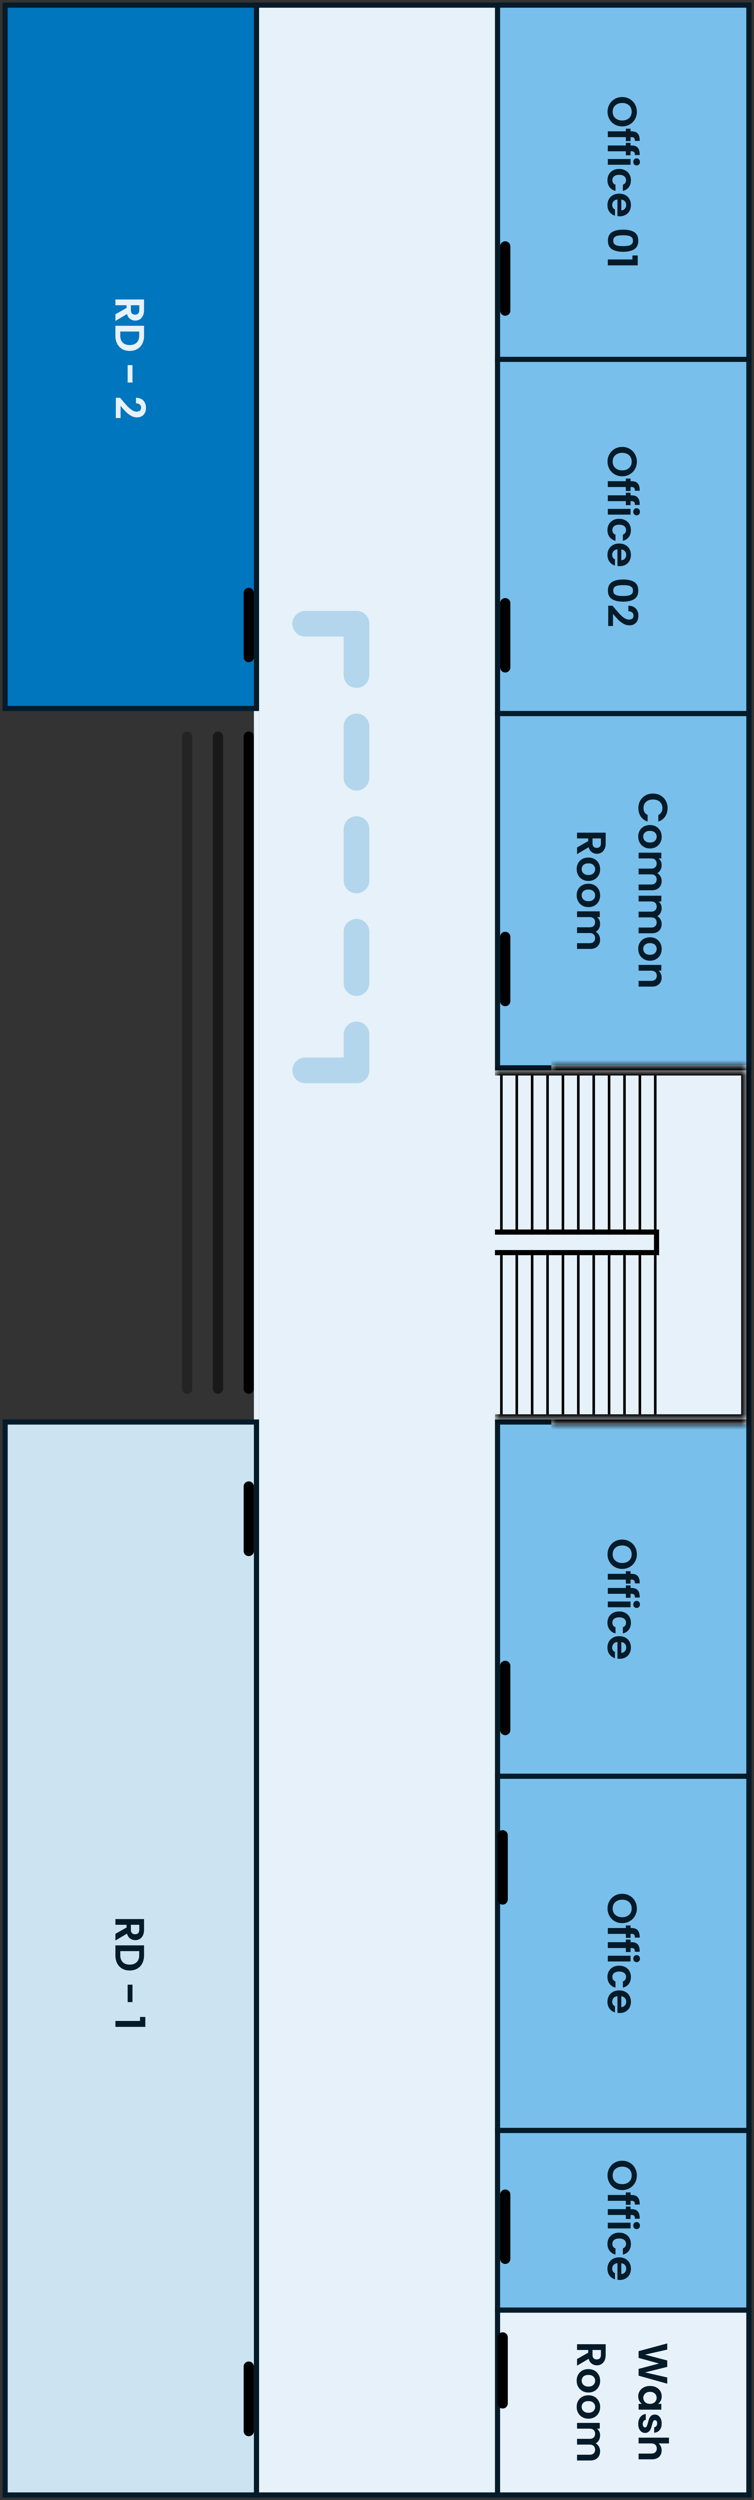 <svg width="147" height="487" viewBox="0 0 147 487" fill="none" xmlns="http://www.w3.org/2000/svg">
<rect x="0" y="0" width="147" height="487" fill="#333333" stroke="none"/>
<rect x="146" y="1" width="485" height="96" transform="rotate(90 146 1)" fill="#E6F1F9" stroke="#051B29"/>
<path d="M48.5 143.5L48.5 270.5" stroke="black" stroke-width="2" stroke-linecap="round"/>
<path d="M42.5 143.5L42.5 270.5" stroke="black" stroke-opacity="0.5" stroke-width="2" stroke-linecap="round"/>
<path d="M36.5 143.5L36.5 270.5" stroke="black" stroke-opacity="0.3" stroke-width="2" stroke-linecap="round"/>
<rect x="146" y="1" width="69" height="49" transform="rotate(90 146 1)" fill="#78BFEC" stroke="#051B29"/>
<path d="M118.444 21.769C118.444 21.246 118.567 20.766 118.812 20.329C119.057 19.892 119.396 19.545 119.828 19.289C120.265 19.033 120.759 18.905 121.308 18.905C121.852 18.905 122.34 19.033 122.772 19.289C123.209 19.545 123.551 19.892 123.796 20.329C124.041 20.766 124.164 21.246 124.164 21.769C124.164 22.297 124.041 22.777 123.796 23.209C123.551 23.646 123.209 23.99 122.772 24.241C122.34 24.497 121.852 24.625 121.308 24.625C120.759 24.625 120.265 24.497 119.828 24.241C119.396 23.99 119.057 23.646 118.812 23.209C118.567 22.772 118.444 22.292 118.444 21.769ZM119.444 21.769C119.444 22.105 119.519 22.401 119.668 22.657C119.823 22.913 120.041 23.113 120.324 23.257C120.607 23.401 120.935 23.473 121.308 23.473C121.681 23.473 122.007 23.401 122.284 23.257C122.567 23.113 122.783 22.913 122.932 22.657C123.081 22.401 123.156 22.105 123.156 21.769C123.156 21.433 123.081 21.134 122.932 20.873C122.783 20.617 122.567 20.417 122.284 20.273C122.007 20.129 121.681 20.057 121.308 20.057C120.935 20.057 120.607 20.129 120.324 20.273C120.041 20.417 119.823 20.617 119.668 20.873C119.519 21.134 119.444 21.433 119.444 21.769ZM122.012 27.49L122.012 26.714L118.5 26.714L118.5 25.578L122.012 25.578L122.012 25.074L122.932 25.074L122.932 25.578L123.156 25.578C123.7 25.578 124.1 25.733 124.356 26.042C124.612 26.352 124.732 26.818 124.716 27.442L123.772 27.442C123.777 27.17 123.732 26.981 123.636 26.874C123.54 26.768 123.367 26.714 123.116 26.714L122.932 26.714L122.932 27.49L122.012 27.49ZM122.012 30.248L122.012 29.472L118.5 29.472L118.5 28.336L122.012 28.336L122.012 27.832L122.932 27.832L122.932 28.336L123.156 28.336C123.7 28.336 124.1 28.491 124.356 28.8C124.612 29.109 124.732 29.576 124.716 30.2L123.772 30.2C123.777 29.928 123.732 29.739 123.636 29.632C123.54 29.525 123.367 29.472 123.116 29.472L122.932 29.472L122.932 30.248L122.012 30.248ZM123.46 31.542C123.46 31.345 123.521 31.179 123.644 31.046C123.772 30.918 123.929 30.854 124.116 30.854C124.303 30.854 124.457 30.918 124.58 31.046C124.708 31.179 124.772 31.345 124.772 31.542C124.772 31.739 124.708 31.902 124.58 32.03C124.457 32.163 124.303 32.23 124.116 32.23C123.929 32.23 123.772 32.163 123.644 32.03C123.521 31.902 123.46 31.739 123.46 31.542ZM122.932 32.094L118.5 32.094L118.5 30.974L122.932 30.974L122.932 32.094ZM120.716 32.912C121.175 32.912 121.575 33.006 121.916 33.192C122.263 33.379 122.529 33.638 122.716 33.968C122.908 34.299 123.004 34.678 123.004 35.104C123.004 35.654 122.865 36.107 122.588 36.464C122.316 36.827 121.932 37.07 121.436 37.192L121.436 35.984C121.628 35.92 121.777 35.811 121.884 35.656C121.996 35.507 122.052 35.32 122.052 35.096C122.052 34.776 121.935 34.523 121.7 34.336C121.471 34.15 121.143 34.056 120.716 34.056C120.295 34.056 119.967 34.15 119.732 34.336C119.503 34.523 119.388 34.776 119.388 35.096C119.388 35.55 119.591 35.846 119.996 35.984L119.996 37.192C119.516 37.07 119.135 36.827 118.852 36.464C118.569 36.102 118.428 35.648 118.428 35.104C118.428 34.678 118.521 34.299 118.708 33.968C118.9 33.638 119.167 33.379 119.508 33.192C119.855 33.006 120.257 32.912 120.716 32.912ZM120.812 42.133C120.652 42.133 120.508 42.122 120.38 42.101L120.38 38.861C120.06 38.888 119.809 39 119.628 39.197C119.447 39.394 119.356 39.637 119.356 39.925C119.356 40.341 119.535 40.637 119.892 40.813L119.892 42.021C119.465 41.893 119.113 41.648 118.836 41.285C118.564 40.922 118.428 40.477 118.428 39.949C118.428 39.522 118.521 39.138 118.708 38.797C118.9 38.461 119.169 38.197 119.516 38.005C119.863 37.818 120.263 37.725 120.716 37.725C121.175 37.725 121.577 37.818 121.924 38.005C122.271 38.192 122.537 38.453 122.724 38.789C122.911 39.125 123.004 39.512 123.004 39.949C123.004 40.37 122.913 40.746 122.732 41.077C122.551 41.413 122.292 41.672 121.956 41.853C121.625 42.04 121.244 42.133 120.812 42.133ZM121.132 40.973C121.42 40.968 121.649 40.864 121.82 40.661C121.996 40.458 122.084 40.21 122.084 39.917C122.084 39.64 121.999 39.405 121.828 39.213C121.663 39.026 121.431 38.912 121.132 38.869L121.132 40.973ZM121.492 44.729C122.415 44.729 123.137 44.894 123.66 45.225C124.183 45.561 124.444 46.115 124.444 46.889C124.444 47.662 124.183 48.214 123.66 48.545C123.137 48.881 122.415 49.049 121.492 49.049C120.564 49.049 119.836 48.881 119.308 48.545C118.78 48.214 118.516 47.662 118.516 46.889C118.516 46.115 118.78 45.561 119.308 45.225C119.836 44.894 120.564 44.729 121.492 44.729ZM121.492 47.945C121.887 47.945 122.217 47.918 122.484 47.865C122.756 47.817 122.977 47.715 123.148 47.561C123.319 47.411 123.404 47.187 123.404 46.889C123.404 46.59 123.319 46.363 123.148 46.209C122.977 46.059 122.756 45.958 122.484 45.905C122.217 45.857 121.887 45.833 121.492 45.833C121.087 45.833 120.745 45.857 120.468 45.905C120.196 45.953 119.975 46.054 119.804 46.209C119.639 46.363 119.556 46.59 119.556 46.889C119.556 47.187 119.639 47.414 119.804 47.569C119.975 47.723 120.196 47.825 120.468 47.873C120.745 47.921 121.087 47.945 121.492 47.945ZM123.3 49.765L124.332 49.765L124.332 51.693L118.5 51.693L118.5 50.541L123.3 50.541L123.3 49.765Z" fill="#051B29"/>
<path d="M98.5 48L98.5 60.5" stroke="black" stroke-width="2" stroke-linecap="round"/>
<rect x="146" y="70" width="69" height="49" transform="rotate(90 146 70)" fill="#78BFEC" stroke="#051B29"/>
<path d="M98.5 117.5L98.5 130" stroke="black" stroke-width="2" stroke-linecap="round"/>
<path d="M118.444 89.921C118.444 89.399 118.567 88.919 118.812 88.481C119.057 88.044 119.396 87.697 119.828 87.441C120.265 87.185 120.759 87.057 121.308 87.057C121.852 87.057 122.34 87.185 122.772 87.441C123.209 87.697 123.551 88.044 123.796 88.481C124.041 88.919 124.164 89.399 124.164 89.921C124.164 90.449 124.041 90.929 123.796 91.361C123.551 91.799 123.209 92.143 122.772 92.393C122.34 92.649 121.852 92.777 121.308 92.777C120.759 92.777 120.265 92.649 119.828 92.393C119.396 92.143 119.057 91.799 118.812 91.361C118.567 90.924 118.444 90.444 118.444 89.921ZM119.444 89.921C119.444 90.257 119.519 90.553 119.668 90.809C119.823 91.065 120.041 91.265 120.324 91.409C120.607 91.553 120.935 91.625 121.308 91.625C121.681 91.625 122.007 91.553 122.284 91.409C122.567 91.265 122.783 91.065 122.932 90.809C123.081 90.553 123.156 90.257 123.156 89.921C123.156 89.585 123.081 89.287 122.932 89.025C122.783 88.769 122.567 88.569 122.284 88.425C122.007 88.281 121.681 88.209 121.308 88.209C120.935 88.209 120.607 88.281 120.324 88.425C120.041 88.569 119.823 88.769 119.668 89.025C119.519 89.287 119.444 89.585 119.444 89.921ZM122.012 95.643L122.012 94.867L118.5 94.867L118.5 93.731L122.012 93.731L122.012 93.227L122.932 93.227L122.932 93.731L123.156 93.731C123.7 93.731 124.1 93.885 124.356 94.195C124.612 94.504 124.732 94.971 124.716 95.595L123.772 95.595C123.777 95.323 123.732 95.133 123.636 95.027C123.54 94.92 123.367 94.867 123.116 94.867L122.932 94.867L122.932 95.643L122.012 95.643ZM122.012 98.4L122.012 97.624L118.5 97.624L118.5 96.488L122.012 96.488L122.012 95.984L122.932 95.984L122.932 96.488L123.156 96.488C123.7 96.488 124.1 96.643 124.356 96.952C124.612 97.262 124.732 97.728 124.716 98.352L123.772 98.352C123.777 98.08 123.732 97.891 123.636 97.784C123.54 97.678 123.367 97.624 123.116 97.624L122.932 97.624L122.932 98.4L122.012 98.4ZM123.46 99.694C123.46 99.497 123.521 99.332 123.644 99.198C123.772 99.07 123.929 99.006 124.116 99.006C124.303 99.006 124.457 99.07 124.58 99.198C124.708 99.332 124.772 99.497 124.772 99.694C124.772 99.892 124.708 100.054 124.58 100.182C124.457 100.316 124.303 100.382 124.116 100.382C123.929 100.382 123.772 100.316 123.644 100.182C123.521 100.054 123.46 99.892 123.46 99.694ZM122.932 100.246L118.5 100.246L118.5 99.126L122.932 99.126L122.932 100.246ZM120.716 101.065C121.175 101.065 121.575 101.158 121.916 101.345C122.263 101.531 122.529 101.79 122.716 102.121C122.908 102.451 123.004 102.83 123.004 103.257C123.004 103.806 122.865 104.259 122.588 104.617C122.316 104.979 121.932 105.222 121.436 105.345L121.436 104.137C121.628 104.073 121.777 103.963 121.884 103.809C121.996 103.659 122.052 103.473 122.052 103.249C122.052 102.929 121.935 102.675 121.7 102.489C121.471 102.302 121.143 102.209 120.716 102.209C120.295 102.209 119.967 102.302 119.732 102.489C119.503 102.675 119.388 102.929 119.388 103.249C119.388 103.702 119.591 103.998 119.996 104.137L119.996 105.345C119.516 105.222 119.135 104.979 118.852 104.617C118.569 104.254 118.428 103.801 118.428 103.257C118.428 102.83 118.521 102.451 118.708 102.121C118.9 101.79 119.167 101.531 119.508 101.345C119.855 101.158 120.257 101.065 120.716 101.065ZM120.812 110.285C120.652 110.285 120.508 110.275 120.38 110.253L120.38 107.013C120.06 107.04 119.809 107.152 119.628 107.349C119.447 107.547 119.356 107.789 119.356 108.077C119.356 108.493 119.535 108.789 119.892 108.965L119.892 110.173C119.465 110.045 119.113 109.8 118.836 109.437C118.564 109.075 118.428 108.629 118.428 108.101C118.428 107.675 118.521 107.291 118.708 106.949C118.9 106.613 119.169 106.349 119.516 106.157C119.863 105.971 120.263 105.877 120.716 105.877C121.175 105.877 121.577 105.971 121.924 106.157C122.271 106.344 122.537 106.605 122.724 106.941C122.911 107.277 123.004 107.664 123.004 108.101C123.004 108.523 122.913 108.899 122.732 109.229C122.551 109.565 122.292 109.824 121.956 110.005C121.625 110.192 121.244 110.285 120.812 110.285ZM121.132 109.125C121.42 109.12 121.649 109.016 121.82 108.813C121.996 108.611 122.084 108.363 122.084 108.069C122.084 107.792 121.999 107.557 121.828 107.365C121.663 107.179 121.431 107.064 121.132 107.021L121.132 109.125ZM121.492 112.881C122.415 112.881 123.137 113.046 123.66 113.377C124.183 113.713 124.444 114.268 124.444 115.041C124.444 115.814 124.183 116.366 123.66 116.697C123.137 117.033 122.415 117.201 121.492 117.201C120.564 117.201 119.836 117.033 119.308 116.697C118.78 116.366 118.516 115.814 118.516 115.041C118.516 114.268 118.78 113.713 119.308 113.377C119.836 113.046 120.564 112.881 121.492 112.881ZM121.492 116.097C121.887 116.097 122.217 116.07 122.484 116.017C122.756 115.969 122.977 115.868 123.148 115.713C123.319 115.564 123.404 115.34 123.404 115.041C123.404 114.742 123.319 114.516 123.148 114.361C122.977 114.212 122.756 114.11 122.484 114.057C122.217 114.009 121.887 113.985 121.492 113.985C121.087 113.985 120.745 114.009 120.468 114.057C120.196 114.105 119.975 114.206 119.804 114.361C119.639 114.516 119.556 114.742 119.556 115.041C119.556 115.34 119.639 115.566 119.804 115.721C119.975 115.876 120.196 115.977 120.468 116.025C120.745 116.073 121.087 116.097 121.492 116.097ZM119.764 118.405C120.191 118.917 120.545 119.325 120.828 119.629C121.116 119.933 121.415 120.186 121.724 120.389C122.033 120.592 122.337 120.693 122.636 120.693C122.908 120.693 123.121 120.629 123.276 120.501C123.431 120.373 123.508 120.176 123.508 119.909C123.508 119.642 123.417 119.437 123.236 119.293C123.06 119.149 122.817 119.074 122.508 119.069L122.508 117.981C123.148 118.002 123.633 118.192 123.964 118.549C124.295 118.912 124.46 119.37 124.46 119.925C124.46 120.533 124.297 121 123.972 121.325C123.652 121.65 123.228 121.813 122.7 121.813C122.284 121.813 121.887 121.701 121.508 121.477C121.129 121.253 120.799 120.997 120.516 120.709C120.239 120.421 119.903 120.045 119.508 119.581L119.508 121.941L118.58 121.941L118.58 117.989L119.412 117.989L119.764 118.405Z" fill="#051B29"/>
<rect x="146" y="139" width="69" height="49" transform="rotate(90 146 139)" fill="#78BFEC" stroke="#051B29"/>
<path d="M127.3 154.581C127.849 154.581 128.34 154.703 128.772 154.949C129.209 155.199 129.548 155.538 129.788 155.965C130.033 156.397 130.156 156.879 130.156 157.413C130.156 158.037 129.996 158.583 129.676 159.053C129.356 159.522 128.913 159.85 128.348 160.037L128.348 158.749C128.615 158.621 128.815 158.439 128.948 158.205C129.081 157.975 129.148 157.709 129.148 157.405C129.148 157.079 129.071 156.789 128.916 156.533C128.767 156.282 128.553 156.085 128.276 155.941C127.999 155.802 127.673 155.733 127.3 155.733C126.932 155.733 126.607 155.802 126.324 155.941C126.047 156.085 125.831 156.282 125.676 156.533C125.527 156.789 125.452 157.079 125.452 157.405C125.452 157.709 125.519 157.975 125.652 158.205C125.791 158.439 125.993 158.621 126.26 158.749L126.26 160.037C125.689 159.85 125.244 159.522 124.924 159.053C124.609 158.589 124.452 158.042 124.452 157.413C124.452 156.879 124.572 156.397 124.812 155.965C125.057 155.538 125.396 155.199 125.828 154.949C126.26 154.703 126.751 154.581 127.3 154.581ZM124.428 162.961C124.428 162.535 124.521 162.151 124.708 161.809C124.9 161.468 125.169 161.199 125.516 161.001C125.863 160.809 126.263 160.713 126.716 160.713C127.169 160.713 127.569 160.812 127.916 161.009C128.263 161.212 128.529 161.487 128.716 161.833C128.908 162.18 129.004 162.567 129.004 162.993C129.004 163.42 128.908 163.807 128.716 164.153C128.529 164.5 128.263 164.772 127.916 164.969C127.569 165.172 127.169 165.273 126.716 165.273C126.263 165.273 125.863 165.169 125.516 164.961C125.169 164.759 124.9 164.481 124.708 164.129C124.521 163.783 124.428 163.393 124.428 162.961ZM125.404 162.961C125.404 163.164 125.452 163.353 125.548 163.529C125.649 163.711 125.799 163.855 125.996 163.961C126.193 164.068 126.433 164.121 126.716 164.121C127.137 164.121 127.46 164.009 127.684 163.785C127.913 163.567 128.028 163.297 128.028 162.977C128.028 162.657 127.913 162.388 127.684 162.169C127.46 161.956 127.137 161.849 126.716 161.849C126.295 161.849 125.969 161.953 125.74 162.161C125.516 162.375 125.404 162.641 125.404 162.961ZM128.996 171.599C128.996 172.143 128.828 172.58 128.492 172.911C128.161 173.247 127.697 173.415 127.1 173.415L124.5 173.415L124.5 172.295L126.948 172.295C127.295 172.295 127.559 172.207 127.74 172.031C127.927 171.855 128.02 171.615 128.02 171.311C128.02 171.007 127.927 170.764 127.74 170.583C127.559 170.407 127.295 170.319 126.948 170.319L124.5 170.319L124.5 169.199L126.948 169.199C127.295 169.199 127.559 169.111 127.74 168.935C127.927 168.759 128.02 168.519 128.02 168.215C128.02 167.906 127.927 167.66 127.74 167.479C127.559 167.303 127.295 167.215 126.948 167.215L124.5 167.215L124.5 166.095L128.932 166.095L128.932 167.215L128.396 167.215C128.583 167.359 128.729 167.543 128.836 167.767C128.943 167.996 128.996 168.247 128.996 168.519C128.996 168.866 128.921 169.175 128.772 169.447C128.628 169.719 128.42 169.93 128.148 170.079C128.404 170.223 128.609 170.431 128.764 170.703C128.919 170.98 128.996 171.279 128.996 171.599ZM128.996 179.982C128.996 180.526 128.828 180.963 128.492 181.294C128.161 181.63 127.697 181.798 127.1 181.798L124.5 181.798L124.5 180.678L126.948 180.678C127.295 180.678 127.559 180.59 127.74 180.414C127.927 180.238 128.02 179.998 128.02 179.694C128.02 179.39 127.927 179.147 127.74 178.966C127.559 178.79 127.295 178.702 126.948 178.702L124.5 178.702L124.5 177.582L126.948 177.582C127.295 177.582 127.559 177.494 127.74 177.318C127.927 177.142 128.02 176.902 128.02 176.598C128.02 176.288 127.927 176.043 127.74 175.862C127.559 175.686 127.295 175.598 126.948 175.598L124.5 175.598L124.5 174.478L128.932 174.478L128.932 175.598L128.396 175.598C128.583 175.742 128.729 175.926 128.836 176.15C128.943 176.379 128.996 176.63 128.996 176.902C128.996 177.248 128.921 177.558 128.772 177.83C128.628 178.102 128.42 178.312 128.148 178.462C128.404 178.606 128.609 178.814 128.764 179.086C128.919 179.363 128.996 179.662 128.996 179.982ZM124.428 184.829C124.428 184.402 124.521 184.018 124.708 183.677C124.9 183.335 125.169 183.066 125.516 182.869C125.863 182.677 126.263 182.581 126.716 182.581C127.169 182.581 127.569 182.679 127.916 182.877C128.263 183.079 128.529 183.354 128.716 183.701C128.908 184.047 129.004 184.434 129.004 184.861C129.004 185.287 128.908 185.674 128.716 186.021C128.529 186.367 128.263 186.639 127.916 186.837C127.569 187.039 127.169 187.141 126.716 187.141C126.263 187.141 125.863 187.037 125.516 186.829C125.169 186.626 124.9 186.349 124.708 185.997C124.521 185.65 124.428 185.261 124.428 184.829ZM125.404 184.829C125.404 185.031 125.452 185.221 125.548 185.397C125.649 185.578 125.799 185.722 125.996 185.829C126.193 185.935 126.433 185.989 126.716 185.989C127.137 185.989 127.46 185.877 127.684 185.653C127.913 185.434 128.028 185.165 128.028 184.845C128.028 184.525 127.913 184.255 127.684 184.037C127.46 183.823 127.137 183.717 126.716 183.717C126.295 183.717 125.969 183.821 125.74 184.029C125.516 184.242 125.404 184.509 125.404 184.829ZM128.996 190.418C128.996 190.946 128.828 191.373 128.492 191.698C128.161 192.023 127.697 192.186 127.1 192.186L124.5 192.186L124.5 191.066L126.948 191.066C127.3 191.066 127.569 190.978 127.756 190.802C127.948 190.626 128.044 190.386 128.044 190.082C128.044 189.773 127.948 189.527 127.756 189.346C127.569 189.17 127.3 189.082 126.948 189.082L124.5 189.082L124.5 187.962L128.932 187.962L128.932 189.082L128.38 189.082C128.572 189.231 128.721 189.421 128.828 189.65C128.94 189.885 128.996 190.141 128.996 190.418ZM112.5 165.077L114.676 163.845L114.676 163.317L112.5 163.317L112.5 162.197L118.084 162.197L118.084 164.293C118.084 164.725 118.007 165.093 117.852 165.397C117.703 165.701 117.497 165.927 117.236 166.077C116.98 166.231 116.692 166.309 116.372 166.309C116.004 166.309 115.671 166.202 115.372 165.989C115.079 165.775 114.876 165.458 114.764 165.037L112.5 166.373L112.5 165.077ZM115.516 163.317L115.516 164.253C115.516 164.557 115.588 164.783 115.732 164.933C115.881 165.082 116.087 165.157 116.348 165.157C116.604 165.157 116.801 165.082 116.94 164.933C117.084 164.783 117.156 164.557 117.156 164.253L117.156 163.317L115.516 163.317ZM112.428 169.29C112.428 168.863 112.521 168.479 112.708 168.138C112.9 167.796 113.169 167.527 113.516 167.33C113.863 167.138 114.263 167.042 114.716 167.042C115.169 167.042 115.569 167.14 115.916 167.338C116.263 167.54 116.529 167.815 116.716 168.162C116.908 168.508 117.004 168.895 117.004 169.322C117.004 169.748 116.908 170.135 116.716 170.482C116.529 170.828 116.263 171.1 115.916 171.298C115.569 171.5 115.169 171.602 114.716 171.602C114.263 171.602 113.863 171.498 113.516 171.29C113.169 171.087 112.9 170.81 112.708 170.458C112.521 170.111 112.428 169.722 112.428 169.29ZM113.404 169.29C113.404 169.492 113.452 169.682 113.548 169.858C113.649 170.039 113.799 170.183 113.996 170.29C114.193 170.396 114.433 170.45 114.716 170.45C115.137 170.45 115.46 170.338 115.684 170.114C115.913 169.895 116.028 169.626 116.028 169.306C116.028 168.986 115.913 168.716 115.684 168.498C115.46 168.284 115.137 168.178 114.716 168.178C114.295 168.178 113.969 168.282 113.74 168.49C113.516 168.703 113.404 168.97 113.404 169.29ZM112.428 174.391C112.428 173.964 112.521 173.58 112.708 173.239C112.9 172.898 113.169 172.628 113.516 172.431C113.863 172.239 114.263 172.143 114.716 172.143C115.169 172.143 115.569 172.242 115.916 172.439C116.263 172.642 116.529 172.916 116.716 173.263C116.908 173.61 117.004 173.996 117.004 174.423C117.004 174.85 116.908 175.236 116.716 175.583C116.529 175.93 116.263 176.202 115.916 176.399C115.569 176.602 115.169 176.703 114.716 176.703C114.263 176.703 113.863 176.599 113.516 176.391C113.169 176.188 112.9 175.911 112.708 175.559C112.521 175.212 112.428 174.823 112.428 174.391ZM113.404 174.391C113.404 174.594 113.452 174.783 113.548 174.959C113.649 175.14 113.799 175.284 113.996 175.391C114.193 175.498 114.433 175.551 114.716 175.551C115.137 175.551 115.46 175.439 115.684 175.215C115.913 174.996 116.028 174.727 116.028 174.407C116.028 174.087 115.913 173.818 115.684 173.599C115.46 173.386 115.137 173.279 114.716 173.279C114.295 173.279 113.969 173.383 113.74 173.591C113.516 173.804 113.404 174.071 113.404 174.391ZM116.996 183.029C116.996 183.573 116.828 184.01 116.492 184.341C116.161 184.677 115.697 184.845 115.1 184.845L112.5 184.845L112.5 183.725L114.948 183.725C115.295 183.725 115.559 183.637 115.74 183.461C115.927 183.285 116.02 183.045 116.02 182.741C116.02 182.437 115.927 182.194 115.74 182.013C115.559 181.837 115.295 181.749 114.948 181.749L112.5 181.749L112.5 180.629L114.948 180.629C115.295 180.629 115.559 180.541 115.74 180.365C115.927 180.189 116.02 179.949 116.02 179.645C116.02 179.335 115.927 179.09 115.74 178.909C115.559 178.733 115.295 178.645 114.948 178.645L112.5 178.645L112.5 177.525L116.932 177.525L116.932 178.645L116.396 178.645C116.583 178.789 116.729 178.973 116.836 179.197C116.943 179.426 116.996 179.677 116.996 179.949C116.996 180.295 116.921 180.605 116.772 180.877C116.628 181.149 116.42 181.359 116.148 181.509C116.404 181.653 116.609 181.861 116.764 182.133C116.919 182.41 116.996 182.709 116.996 183.029Z" fill="#051B29"/>
<path d="M98.5 182.5L98.5 195" stroke="black" stroke-width="2" stroke-linecap="round"/>
<rect x="146" y="277" width="69" height="49" transform="rotate(90 146 277)" fill="#78BFEC" stroke="#051B29"/>
<path d="M118.444 302.757C118.444 302.235 118.567 301.755 118.812 301.317C119.057 300.88 119.396 300.533 119.828 300.277C120.265 300.021 120.759 299.893 121.308 299.893C121.852 299.893 122.34 300.021 122.772 300.277C123.209 300.533 123.551 300.88 123.796 301.317C124.041 301.755 124.164 302.235 124.164 302.757C124.164 303.285 124.041 303.765 123.796 304.197C123.551 304.635 123.209 304.979 122.772 305.229C122.34 305.485 121.852 305.613 121.308 305.613C120.759 305.613 120.265 305.485 119.828 305.229C119.396 304.979 119.057 304.635 118.812 304.197C118.567 303.76 118.444 303.28 118.444 302.757ZM119.444 302.757C119.444 303.093 119.519 303.389 119.668 303.645C119.823 303.901 120.041 304.101 120.324 304.245C120.607 304.389 120.935 304.461 121.308 304.461C121.681 304.461 122.007 304.389 122.284 304.245C122.567 304.101 122.783 303.901 122.932 303.645C123.081 303.389 123.156 303.093 123.156 302.757C123.156 302.421 123.081 302.123 122.932 301.861C122.783 301.605 122.567 301.405 122.284 301.261C122.007 301.117 121.681 301.045 121.308 301.045C120.935 301.045 120.607 301.117 120.324 301.261C120.041 301.405 119.823 301.605 119.668 301.861C119.519 302.123 119.444 302.421 119.444 302.757ZM122.012 308.479L122.012 307.703L118.5 307.703L118.5 306.567L122.012 306.567L122.012 306.063L122.932 306.063L122.932 306.567L123.156 306.567C123.7 306.567 124.1 306.721 124.356 307.031C124.612 307.34 124.732 307.807 124.716 308.431L123.772 308.431C123.777 308.159 123.732 307.969 123.636 307.863C123.54 307.756 123.367 307.703 123.116 307.703L122.932 307.703L122.932 308.479L122.012 308.479ZM122.012 311.236L122.012 310.46L118.5 310.46L118.5 309.324L122.012 309.324L122.012 308.82L122.932 308.82L122.932 309.324L123.156 309.324C123.7 309.324 124.1 309.479 124.356 309.788C124.612 310.098 124.732 310.564 124.716 311.188L123.772 311.188C123.777 310.916 123.732 310.727 123.636 310.62C123.54 310.514 123.367 310.46 123.116 310.46L122.932 310.46L122.932 311.236L122.012 311.236ZM123.46 312.53C123.46 312.333 123.521 312.167 123.644 312.034C123.772 311.906 123.929 311.842 124.116 311.842C124.303 311.842 124.457 311.906 124.58 312.034C124.708 312.167 124.772 312.333 124.772 312.53C124.772 312.727 124.708 312.89 124.58 313.018C124.457 313.151 124.303 313.218 124.116 313.218C123.929 313.218 123.772 313.151 123.644 313.018C123.521 312.89 123.46 312.727 123.46 312.53ZM122.932 313.082L118.5 313.082L118.5 311.962L122.932 311.962L122.932 313.082ZM120.716 313.901C121.175 313.901 121.575 313.994 121.916 314.181C122.263 314.367 122.529 314.626 122.716 314.957C122.908 315.287 123.004 315.666 123.004 316.093C123.004 316.642 122.865 317.095 122.588 317.453C122.316 317.815 121.932 318.058 121.436 318.181L121.436 316.973C121.628 316.909 121.777 316.799 121.884 316.645C121.996 316.495 122.052 316.309 122.052 316.085C122.052 315.765 121.935 315.511 121.7 315.325C121.471 315.138 121.143 315.045 120.716 315.045C120.295 315.045 119.967 315.138 119.732 315.325C119.503 315.511 119.388 315.765 119.388 316.085C119.388 316.538 119.591 316.834 119.996 316.973L119.996 318.181C119.516 318.058 119.135 317.815 118.852 317.453C118.569 317.09 118.428 316.637 118.428 316.093C118.428 315.666 118.521 315.287 118.708 314.957C118.9 314.626 119.167 314.367 119.508 314.181C119.855 313.994 120.257 313.901 120.716 313.901ZM120.812 323.121C120.652 323.121 120.508 323.111 120.38 323.089L120.38 319.849C120.06 319.876 119.809 319.988 119.628 320.185C119.447 320.383 119.356 320.625 119.356 320.913C119.356 321.329 119.535 321.625 119.892 321.801L119.892 323.009C119.465 322.881 119.113 322.636 118.836 322.273C118.564 321.911 118.428 321.465 118.428 320.937C118.428 320.511 118.521 320.127 118.708 319.785C118.9 319.449 119.169 319.185 119.516 318.993C119.863 318.807 120.263 318.713 120.716 318.713C121.175 318.713 121.577 318.807 121.924 318.993C122.271 319.18 122.537 319.441 122.724 319.777C122.911 320.113 123.004 320.5 123.004 320.937C123.004 321.359 122.913 321.735 122.732 322.065C122.551 322.401 122.292 322.66 121.956 322.841C121.625 323.028 121.244 323.121 120.812 323.121ZM121.132 321.961C121.42 321.956 121.649 321.852 121.82 321.649C121.996 321.447 122.084 321.199 122.084 320.905C122.084 320.628 121.999 320.393 121.828 320.201C121.663 320.015 121.431 319.9 121.132 319.857L121.132 321.961Z" fill="#051B29"/>
<path d="M98.5 324.5L98.5 337" stroke="black" stroke-width="2" stroke-linecap="round"/>
<rect x="146" y="346" width="69" height="49" transform="rotate(90 146 346)" fill="#78BFEC" stroke="#051B29"/>
<path d="M118.444 371.757C118.444 371.235 118.567 370.755 118.812 370.317C119.057 369.88 119.396 369.533 119.828 369.277C120.265 369.021 120.759 368.893 121.308 368.893C121.852 368.893 122.34 369.021 122.772 369.277C123.209 369.533 123.551 369.88 123.796 370.317C124.041 370.755 124.164 371.235 124.164 371.757C124.164 372.285 124.041 372.765 123.796 373.197C123.551 373.635 123.209 373.979 122.772 374.229C122.34 374.485 121.852 374.613 121.308 374.613C120.759 374.613 120.265 374.485 119.828 374.229C119.396 373.979 119.057 373.635 118.812 373.197C118.567 372.76 118.444 372.28 118.444 371.757ZM119.444 371.757C119.444 372.093 119.519 372.389 119.668 372.645C119.823 372.901 120.041 373.101 120.324 373.245C120.607 373.389 120.935 373.461 121.308 373.461C121.681 373.461 122.007 373.389 122.284 373.245C122.567 373.101 122.783 372.901 122.932 372.645C123.081 372.389 123.156 372.093 123.156 371.757C123.156 371.421 123.081 371.123 122.932 370.861C122.783 370.605 122.567 370.405 122.284 370.261C122.007 370.117 121.681 370.045 121.308 370.045C120.935 370.045 120.607 370.117 120.324 370.261C120.041 370.405 119.823 370.605 119.668 370.861C119.519 371.123 119.444 371.421 119.444 371.757ZM122.012 377.479L122.012 376.703L118.5 376.703L118.5 375.567L122.012 375.567L122.012 375.063L122.932 375.063L122.932 375.567L123.156 375.567C123.7 375.567 124.1 375.721 124.356 376.031C124.612 376.34 124.732 376.807 124.716 377.431L123.772 377.431C123.777 377.159 123.732 376.969 123.636 376.863C123.54 376.756 123.367 376.703 123.116 376.703L122.932 376.703L122.932 377.479L122.012 377.479ZM122.012 380.236L122.012 379.46L118.5 379.46L118.5 378.324L122.012 378.324L122.012 377.82L122.932 377.82L122.932 378.324L123.156 378.324C123.7 378.324 124.1 378.479 124.356 378.788C124.612 379.098 124.732 379.564 124.716 380.188L123.772 380.188C123.777 379.916 123.732 379.727 123.636 379.62C123.54 379.514 123.367 379.46 123.116 379.46L122.932 379.46L122.932 380.236L122.012 380.236ZM123.46 381.53C123.46 381.333 123.521 381.167 123.644 381.034C123.772 380.906 123.929 380.842 124.116 380.842C124.303 380.842 124.457 380.906 124.58 381.034C124.708 381.167 124.772 381.333 124.772 381.53C124.772 381.727 124.708 381.89 124.58 382.018C124.457 382.151 124.303 382.218 124.116 382.218C123.929 382.218 123.772 382.151 123.644 382.018C123.521 381.89 123.46 381.727 123.46 381.53ZM122.932 382.082L118.5 382.082L118.5 380.962L122.932 380.962L122.932 382.082ZM120.716 382.901C121.175 382.901 121.575 382.994 121.916 383.181C122.263 383.367 122.529 383.626 122.716 383.957C122.908 384.287 123.004 384.666 123.004 385.093C123.004 385.642 122.865 386.095 122.588 386.453C122.316 386.815 121.932 387.058 121.436 387.181L121.436 385.973C121.628 385.909 121.777 385.799 121.884 385.645C121.996 385.495 122.052 385.309 122.052 385.085C122.052 384.765 121.935 384.511 121.7 384.325C121.471 384.138 121.143 384.045 120.716 384.045C120.295 384.045 119.967 384.138 119.732 384.325C119.503 384.511 119.388 384.765 119.388 385.085C119.388 385.538 119.591 385.834 119.996 385.973L119.996 387.181C119.516 387.058 119.135 386.815 118.852 386.453C118.569 386.09 118.428 385.637 118.428 385.093C118.428 384.666 118.521 384.287 118.708 383.957C118.9 383.626 119.167 383.367 119.508 383.181C119.855 382.994 120.257 382.901 120.716 382.901ZM120.812 392.121C120.652 392.121 120.508 392.111 120.38 392.089L120.38 388.849C120.06 388.876 119.809 388.988 119.628 389.185C119.447 389.383 119.356 389.625 119.356 389.913C119.356 390.329 119.535 390.625 119.892 390.801L119.892 392.009C119.465 391.881 119.113 391.636 118.836 391.273C118.564 390.911 118.428 390.465 118.428 389.937C118.428 389.511 118.521 389.127 118.708 388.785C118.9 388.449 119.169 388.185 119.516 387.993C119.863 387.807 120.263 387.713 120.716 387.713C121.175 387.713 121.577 387.807 121.924 387.993C122.271 388.18 122.537 388.441 122.724 388.777C122.911 389.113 123.004 389.5 123.004 389.937C123.004 390.359 122.913 390.735 122.732 391.065C122.551 391.401 122.292 391.66 121.956 391.841C121.625 392.028 121.244 392.121 120.812 392.121ZM121.132 390.961C121.42 390.956 121.649 390.852 121.82 390.649C121.996 390.447 122.084 390.199 122.084 389.905C122.084 389.628 121.999 389.393 121.828 389.201C121.663 389.015 121.431 388.9 121.132 388.857L121.132 390.961Z" fill="#051B29"/>
<path d="M98 357.5L98 370" stroke="black" stroke-width="2" stroke-linecap="round"/>
<rect x="146" y="415" width="35" height="49" transform="rotate(90 146 415)" fill="#78BFEC" stroke="#051B29"/>
<path d="M118.444 423.757C118.444 423.235 118.567 422.755 118.812 422.317C119.057 421.88 119.396 421.533 119.828 421.277C120.265 421.021 120.759 420.893 121.308 420.893C121.852 420.893 122.34 421.021 122.772 421.277C123.209 421.533 123.551 421.88 123.796 422.317C124.041 422.755 124.164 423.235 124.164 423.757C124.164 424.285 124.041 424.765 123.796 425.197C123.551 425.635 123.209 425.979 122.772 426.229C122.34 426.485 121.852 426.613 121.308 426.613C120.759 426.613 120.265 426.485 119.828 426.229C119.396 425.979 119.057 425.635 118.812 425.197C118.567 424.76 118.444 424.28 118.444 423.757ZM119.444 423.757C119.444 424.093 119.519 424.389 119.668 424.645C119.823 424.901 120.041 425.101 120.324 425.245C120.607 425.389 120.935 425.461 121.308 425.461C121.681 425.461 122.007 425.389 122.284 425.245C122.567 425.101 122.783 424.901 122.932 424.645C123.081 424.389 123.156 424.093 123.156 423.757C123.156 423.421 123.081 423.123 122.932 422.861C122.783 422.605 122.567 422.405 122.284 422.261C122.007 422.117 121.681 422.045 121.308 422.045C120.935 422.045 120.607 422.117 120.324 422.261C120.041 422.405 119.823 422.605 119.668 422.861C119.519 423.123 119.444 423.421 119.444 423.757ZM122.012 429.479L122.012 428.703L118.5 428.703L118.5 427.567L122.012 427.567L122.012 427.063L122.932 427.063L122.932 427.567L123.156 427.567C123.7 427.567 124.1 427.721 124.356 428.031C124.612 428.34 124.732 428.807 124.716 429.431L123.772 429.431C123.777 429.159 123.732 428.969 123.636 428.863C123.54 428.756 123.367 428.703 123.116 428.703L122.932 428.703L122.932 429.479L122.012 429.479ZM122.012 432.236L122.012 431.46L118.5 431.46L118.5 430.324L122.012 430.324L122.012 429.82L122.932 429.82L122.932 430.324L123.156 430.324C123.7 430.324 124.1 430.479 124.356 430.788C124.612 431.098 124.732 431.564 124.716 432.188L123.772 432.188C123.777 431.916 123.732 431.727 123.636 431.62C123.54 431.514 123.367 431.46 123.116 431.46L122.932 431.46L122.932 432.236L122.012 432.236ZM123.46 433.53C123.46 433.333 123.521 433.167 123.644 433.034C123.772 432.906 123.929 432.842 124.116 432.842C124.303 432.842 124.457 432.906 124.58 433.034C124.708 433.167 124.772 433.333 124.772 433.53C124.772 433.727 124.708 433.89 124.58 434.018C124.457 434.151 124.303 434.218 124.116 434.218C123.929 434.218 123.772 434.151 123.644 434.018C123.521 433.89 123.46 433.727 123.46 433.53ZM122.932 434.082L118.5 434.082L118.5 432.962L122.932 432.962L122.932 434.082ZM120.716 434.901C121.175 434.901 121.575 434.994 121.916 435.181C122.263 435.367 122.529 435.626 122.716 435.957C122.908 436.287 123.004 436.666 123.004 437.093C123.004 437.642 122.865 438.095 122.588 438.453C122.316 438.815 121.932 439.058 121.436 439.181L121.436 437.973C121.628 437.909 121.777 437.799 121.884 437.645C121.996 437.495 122.052 437.309 122.052 437.085C122.052 436.765 121.935 436.511 121.7 436.325C121.471 436.138 121.143 436.045 120.716 436.045C120.295 436.045 119.967 436.138 119.732 436.325C119.503 436.511 119.388 436.765 119.388 437.085C119.388 437.538 119.591 437.834 119.996 437.973L119.996 439.181C119.516 439.058 119.135 438.815 118.852 438.453C118.569 438.09 118.428 437.637 118.428 437.093C118.428 436.666 118.521 436.287 118.708 435.957C118.9 435.626 119.167 435.367 119.508 435.181C119.855 434.994 120.257 434.901 120.716 434.901ZM120.812 444.121C120.652 444.121 120.508 444.111 120.38 444.089L120.38 440.849C120.06 440.876 119.809 440.988 119.628 441.185C119.447 441.383 119.356 441.625 119.356 441.913C119.356 442.329 119.535 442.625 119.892 442.801L119.892 444.009C119.465 443.881 119.113 443.636 118.836 443.273C118.564 442.911 118.428 442.465 118.428 441.937C118.428 441.511 118.521 441.127 118.708 440.785C118.9 440.449 119.169 440.185 119.516 439.993C119.863 439.807 120.263 439.713 120.716 439.713C121.175 439.713 121.577 439.807 121.924 439.993C122.271 440.18 122.537 440.441 122.724 440.777C122.911 441.113 123.004 441.5 123.004 441.937C123.004 442.359 122.913 442.735 122.732 443.065C122.551 443.401 122.292 443.66 121.956 443.841C121.625 444.028 121.244 444.121 120.812 444.121ZM121.132 442.961C121.42 442.956 121.649 442.852 121.82 442.649C121.996 442.447 122.084 442.199 122.084 441.905C122.084 441.628 121.999 441.393 121.828 441.201C121.663 441.015 121.431 440.9 121.132 440.857L121.132 442.961Z" fill="#051B29"/>
<path d="M98.5 427.5L98.5 440" stroke="black" stroke-width="2" stroke-linecap="round"/>
<rect x="146" y="450" width="36" height="49" transform="rotate(90 146 450)" fill="#E6F1F9" stroke="#051B29"/>
<path d="M130.084 464.324L124.5 462.764L124.5 461.444L128.476 460.396L124.5 459.3L124.492 457.988L130.084 456.484L130.084 457.684L125.748 458.668L130.084 459.804L130.084 461.052L125.772 462.124L130.084 463.116L130.084 464.324ZM126.732 464.768C127.18 464.768 127.577 464.856 127.924 465.032C128.271 465.213 128.537 465.456 128.724 465.76C128.911 466.069 129.004 466.413 129.004 466.792C129.004 467.122 128.937 467.41 128.804 467.656C128.671 467.906 128.503 468.106 128.3 468.256L128.932 468.256L128.932 469.384L124.5 469.384L124.5 468.256L125.148 468.256C124.94 468.112 124.767 467.912 124.628 467.656C124.495 467.405 124.428 467.114 124.428 466.784C124.428 466.41 124.524 466.069 124.716 465.76C124.908 465.456 125.177 465.213 125.524 465.032C125.876 464.856 126.279 464.768 126.732 464.768ZM126.716 468.256C126.988 468.256 127.22 468.202 127.412 468.096C127.609 467.989 127.759 467.845 127.86 467.664C127.967 467.482 128.02 467.288 128.02 467.08C128.02 466.872 127.969 466.68 127.868 466.504C127.767 466.328 127.617 466.184 127.42 466.072C127.228 465.965 126.999 465.912 126.732 465.912C126.465 465.912 126.231 465.965 126.028 466.072C125.831 466.184 125.679 466.328 125.572 466.504C125.465 466.685 125.412 466.877 125.412 467.08C125.412 467.288 125.463 467.482 125.564 467.664C125.671 467.845 125.82 467.989 126.012 468.096C126.209 468.202 126.444 468.256 126.716 468.256ZM124.428 472.174C124.428 471.811 124.492 471.486 124.62 471.198C124.753 470.91 124.932 470.68 125.156 470.51C125.38 470.344 125.628 470.254 125.9 470.238L125.9 471.366C125.729 471.387 125.588 471.47 125.476 471.614C125.364 471.763 125.308 471.947 125.308 472.166C125.308 472.379 125.351 472.544 125.436 472.662C125.521 472.784 125.631 472.846 125.764 472.846C125.908 472.846 126.015 472.771 126.084 472.622C126.159 472.478 126.239 472.246 126.324 471.926C126.404 471.595 126.487 471.323 126.572 471.11C126.657 470.902 126.788 470.72 126.964 470.566C127.14 470.416 127.377 470.342 127.676 470.342C127.921 470.342 128.145 470.411 128.348 470.55C128.551 470.694 128.711 470.896 128.828 471.158C128.945 471.424 129.004 471.736 129.004 472.094C129.004 472.622 128.871 473.043 128.604 473.358C128.343 473.672 127.988 473.846 127.54 473.878L127.54 472.806C127.716 472.79 127.855 472.715 127.956 472.582C128.063 472.454 128.116 472.28 128.116 472.062C128.116 471.859 128.079 471.702 128.004 471.59C127.929 471.483 127.825 471.43 127.692 471.43C127.543 471.43 127.428 471.504 127.348 471.654C127.273 471.803 127.196 472.035 127.116 472.35C127.036 472.67 126.953 472.934 126.868 473.142C126.783 473.35 126.649 473.528 126.468 473.678C126.292 473.832 126.057 473.912 125.764 473.918C125.508 473.918 125.279 473.846 125.076 473.702C124.873 473.563 124.713 473.36 124.596 473.094C124.484 472.832 124.428 472.526 124.428 472.174ZM128.996 477.333C128.996 477.669 128.921 477.968 128.772 478.229C128.628 478.49 128.412 478.693 128.124 478.837C127.841 478.986 127.5 479.061 127.1 479.061L124.5 479.061L124.5 477.941L126.948 477.941C127.3 477.941 127.569 477.853 127.756 477.677C127.948 477.501 128.044 477.261 128.044 476.957C128.044 476.648 127.948 476.402 127.756 476.221C127.569 476.045 127.3 475.957 126.948 475.957L124.5 475.957L124.5 474.837L130.42 474.837L130.42 475.957L128.38 475.957C128.572 476.101 128.721 476.293 128.828 476.533C128.94 476.773 128.996 477.04 128.996 477.333ZM112.5 459.518L114.676 458.286L114.676 457.758L112.5 457.758L112.5 456.638L118.084 456.638L118.084 458.734C118.084 459.166 118.007 459.534 117.852 459.838C117.703 460.142 117.497 460.368 117.236 460.518C116.98 460.672 116.692 460.75 116.372 460.75C116.004 460.75 115.671 460.643 115.372 460.43C115.079 460.216 114.876 459.899 114.764 459.478L112.5 460.814L112.5 459.518ZM115.516 457.758L115.516 458.694C115.516 458.998 115.588 459.224 115.732 459.374C115.881 459.523 116.087 459.598 116.348 459.598C116.604 459.598 116.801 459.523 116.94 459.374C117.084 459.224 117.156 458.998 117.156 458.694L117.156 457.758L115.516 457.758ZM112.428 463.731C112.428 463.304 112.521 462.92 112.708 462.579C112.9 462.237 113.169 461.968 113.516 461.771C113.863 461.579 114.263 461.483 114.716 461.483C115.169 461.483 115.569 461.581 115.916 461.779C116.263 461.981 116.529 462.256 116.716 462.603C116.908 462.949 117.004 463.336 117.004 463.763C117.004 464.189 116.908 464.576 116.716 464.923C116.529 465.269 116.263 465.541 115.916 465.739C115.569 465.941 115.169 466.043 114.716 466.043C114.263 466.043 113.863 465.939 113.516 465.731C113.169 465.528 112.9 465.251 112.708 464.899C112.521 464.552 112.428 464.163 112.428 463.731ZM113.404 463.731C113.404 463.933 113.452 464.123 113.548 464.299C113.649 464.48 113.799 464.624 113.996 464.731C114.193 464.837 114.433 464.891 114.716 464.891C115.137 464.891 115.46 464.779 115.684 464.555C115.913 464.336 116.028 464.067 116.028 463.747C116.028 463.427 115.913 463.157 115.684 462.939C115.46 462.725 115.137 462.619 114.716 462.619C114.295 462.619 113.969 462.723 113.74 462.931C113.516 463.144 113.404 463.411 113.404 463.731ZM112.428 468.832C112.428 468.406 112.521 468.022 112.708 467.68C112.9 467.339 113.169 467.07 113.516 466.872C113.863 466.68 114.263 466.584 114.716 466.584C115.169 466.584 115.569 466.683 115.916 466.88C116.263 467.083 116.529 467.358 116.716 467.704C116.908 468.051 117.004 468.438 117.004 468.864C117.004 469.291 116.908 469.678 116.716 470.024C116.529 470.371 116.263 470.643 115.916 470.84C115.569 471.043 115.169 471.144 114.716 471.144C114.263 471.144 113.863 471.04 113.516 470.832C113.169 470.63 112.9 470.352 112.708 470C112.521 469.654 112.428 469.264 112.428 468.832ZM113.404 468.832C113.404 469.035 113.452 469.224 113.548 469.4C113.649 469.582 113.799 469.726 113.996 469.832C114.193 469.939 114.433 469.992 114.716 469.992C115.137 469.992 115.46 469.88 115.684 469.656C115.913 469.438 116.028 469.168 116.028 468.848C116.028 468.528 115.913 468.259 115.684 468.04C115.46 467.827 115.137 467.72 114.716 467.72C114.295 467.72 113.969 467.824 113.74 468.032C113.516 468.246 113.404 468.512 113.404 468.832ZM116.996 477.47C116.996 478.014 116.828 478.451 116.492 478.782C116.161 479.118 115.697 479.286 115.1 479.286L112.5 479.286L112.5 478.166L114.948 478.166C115.295 478.166 115.559 478.078 115.74 477.902C115.927 477.726 116.02 477.486 116.02 477.182C116.02 476.878 115.927 476.635 115.74 476.454C115.559 476.278 115.295 476.19 114.948 476.19L112.5 476.19L112.5 475.07L114.948 475.07C115.295 475.07 115.559 474.982 115.74 474.806C115.927 474.63 116.02 474.39 116.02 474.086C116.02 473.777 115.927 473.531 115.74 473.35C115.559 473.174 115.295 473.086 114.948 473.086L112.5 473.086L112.5 471.966L116.932 471.966L116.932 473.086L116.396 473.086C116.583 473.23 116.729 473.414 116.836 473.638C116.943 473.867 116.996 474.118 116.996 474.39C116.996 474.737 116.921 475.046 116.772 475.318C116.628 475.59 116.42 475.801 116.148 475.95C116.404 476.094 116.609 476.302 116.764 476.574C116.919 476.851 116.996 477.15 116.996 477.47Z" fill="#051B29"/>
<path d="M98 455.314L98 468.161" stroke="black" stroke-width="2" stroke-linecap="round"/>
<rect x="50" y="1" width="137" height="49" transform="rotate(90 50 1)" fill="#0076BE" stroke="#051B29"/>
<path d="M22.5 61.217L24.676 59.985L24.676 59.457L22.5 59.457L22.5 58.337L28.084 58.337L28.084 60.433C28.084 60.865 28.007 61.233 27.852 61.537C27.703 61.841 27.497 62.068 27.236 62.217C26.98 62.372 26.692 62.449 26.372 62.449C26.004 62.449 25.671 62.343 25.372 62.129C25.079 61.916 24.876 61.599 24.764 61.177L22.5 62.513L22.5 61.217ZM25.516 59.457L25.516 60.393C25.516 60.697 25.588 60.924 25.732 61.073C25.881 61.222 26.087 61.297 26.348 61.297C26.604 61.297 26.801 61.222 26.94 61.073C27.084 60.924 27.156 60.697 27.156 60.393L27.156 59.457L25.516 59.457ZM28.084 65.414C28.084 66.001 27.969 66.516 27.74 66.958C27.511 67.406 27.183 67.75 26.756 67.99C26.335 68.236 25.844 68.358 25.284 68.358C24.724 68.358 24.233 68.236 23.812 67.99C23.396 67.75 23.073 67.406 22.844 66.958C22.615 66.516 22.5 66.001 22.5 65.414L22.5 63.462L28.084 63.462L28.084 65.414ZM23.452 65.374C23.452 65.961 23.612 66.414 23.932 66.734C24.252 67.054 24.703 67.214 25.284 67.214C25.865 67.214 26.319 67.054 26.644 66.734C26.975 66.414 27.14 65.961 27.14 65.374L27.14 64.582L23.452 64.582L23.452 65.374ZM25.828 74.511L24.884 74.511L24.884 71.119L25.828 71.119L25.828 74.511ZM23.764 77.897C24.191 78.409 24.545 78.817 24.828 79.121C25.116 79.425 25.415 79.678 25.724 79.881C26.033 80.084 26.337 80.185 26.636 80.185C26.908 80.185 27.121 80.121 27.276 79.993C27.431 79.865 27.508 79.668 27.508 79.401C27.508 79.134 27.417 78.929 27.236 78.785C27.06 78.641 26.817 78.566 26.508 78.561L26.508 77.473C27.148 77.494 27.633 77.684 27.964 78.041C28.295 78.404 28.46 78.862 28.46 79.417C28.46 80.025 28.297 80.492 27.972 80.817C27.652 81.142 27.228 81.305 26.7 81.305C26.284 81.305 25.887 81.193 25.508 80.969C25.129 80.745 24.799 80.489 24.516 80.201C24.239 79.913 23.903 79.537 23.508 79.073L23.508 81.433L22.58 81.433L22.58 77.481L23.412 77.481L23.764 77.897Z" fill="#E6F1F9"/>
<path d="M48.5 115.5L48.5 128" stroke="black" stroke-width="2" stroke-linecap="round"/>
<rect x="50" y="277" width="209" height="49" transform="rotate(90 50 277)" fill="#CCE4F2" stroke="#051B29"/>
<path d="M22.5 376.698L24.676 375.466L24.676 374.938L22.5 374.938L22.5 373.818L28.084 373.818L28.084 375.914C28.084 376.346 28.007 376.714 27.852 377.018C27.703 377.322 27.497 377.549 27.236 377.698C26.98 377.853 26.692 377.93 26.372 377.93C26.004 377.93 25.671 377.823 25.372 377.61C25.079 377.397 24.876 377.079 24.764 376.658L22.5 377.994L22.5 376.698ZM25.516 374.938L25.516 375.874C25.516 376.178 25.588 376.405 25.732 376.554C25.881 376.703 26.087 376.778 26.348 376.778C26.604 376.778 26.801 376.703 26.94 376.554C27.084 376.405 27.156 376.178 27.156 375.874L27.156 374.938L25.516 374.938ZM28.084 380.895C28.084 381.482 27.969 381.996 27.74 382.439C27.511 382.887 27.183 383.231 26.756 383.471C26.335 383.716 25.844 383.839 25.284 383.839C24.724 383.839 24.233 383.716 23.812 383.471C23.396 383.231 23.073 382.887 22.844 382.439C22.615 381.996 22.5 381.482 22.5 380.895L22.5 378.943L28.084 378.943L28.084 380.895ZM23.452 380.855C23.452 381.442 23.612 381.895 23.932 382.215C24.252 382.535 24.703 382.695 25.284 382.695C25.865 382.695 26.319 382.535 26.644 382.215C26.975 381.895 27.14 381.442 27.14 380.855L27.14 380.063L23.452 380.063L23.452 380.855ZM25.828 389.992L24.884 389.992L24.884 386.6L25.828 386.6L25.828 389.992ZM27.3 392.89L28.332 392.89L28.332 394.818L22.5 394.818L22.5 393.666L27.3 393.666L27.3 392.89Z" fill="#051B29"/>
<path d="M48.5 461.001L48.5 473.56" stroke="black" stroke-width="2" stroke-linecap="round"/>
<path d="M48.5 289.562L48.5 302.122" stroke="black" stroke-width="2" stroke-linecap="round"/>
<mask id="path-33-inside-1_101_1220" fill="white">
<path d="M107.5 277.5L107.5 207.5L145.5 207.5L145.5 277.5L107.5 277.5Z"/>
</mask>
<path d="M107.5 277.5L107.5 207.5L145.5 207.5L145.5 277.5L107.5 277.5Z" fill="#E6F1F9"/>
<path d="M145.5 207.5L146.5 207.5L146.5 206.5L145.5 206.5L145.5 207.5ZM145.5 277.5L145.5 278.5L146.5 278.5L146.5 277.5L145.5 277.5ZM107.5 208.5L145.5 208.5L145.5 206.5L107.5 206.5L107.5 208.5ZM144.5 207.5L144.5 277.5L146.5 277.5L146.5 207.5L144.5 207.5ZM145.5 276.5L107.5 276.5L107.5 278.5L145.5 278.5L145.5 276.5Z" fill="black" mask="url(#path-33-inside-1_101_1220)"/>
<mask id="path-35-inside-2_101_1220" fill="white">
<path d="M145.5 208.5L145.5 276.5L96.5 276.5L96.5 208.5L145.5 208.5Z"/>
</mask>
<path d="M145.5 208.5L145.5 276.5L96.5 276.5L96.5 208.5L145.5 208.5Z" fill="#E6F1F9"/>
<path d="M145.5 208.5L146.5 208.5L146.5 207.5L145.5 207.5L145.5 208.5ZM145.5 276.5L145.5 277.5L146.5 277.5L146.5 276.5L145.5 276.5ZM144.5 208.5L144.5 276.5L146.5 276.5L146.5 208.5L144.5 208.5ZM145.5 275.5L96.5 275.5L96.5 277.5L145.5 277.5L145.5 275.5ZM96.5 209.5L145.5 209.5L145.5 207.5L96.5 207.5L96.5 209.5Z" fill="black" mask="url(#path-35-inside-2_101_1220)"/>
<line x1="127.5" y1="244" x2="96.5" y2="244" stroke="black"/>
<line x1="127.5" y1="240" x2="96.5" y2="240" stroke="black"/>
<line x1="128" y1="239.5" x2="128" y2="244.5" stroke="black"/>
<line x1="127.75" y1="244.5" x2="127.75" y2="275.5" stroke="black" stroke-width="0.5"/>
<line x1="127.75" y1="209.5" x2="127.75" y2="240.5" stroke="black" stroke-width="0.5"/>
<line x1="124.75" y1="244.5" x2="124.75" y2="275.5" stroke="black" stroke-width="0.5"/>
<line x1="124.75" y1="209.5" x2="124.75" y2="240.5" stroke="black" stroke-width="0.5"/>
<line x1="121.75" y1="244.5" x2="121.75" y2="275.5" stroke="black" stroke-width="0.5"/>
<line x1="121.75" y1="209.5" x2="121.75" y2="240.5" stroke="black" stroke-width="0.5"/>
<line x1="118.75" y1="244.5" x2="118.75" y2="275.5" stroke="black" stroke-width="0.5"/>
<line x1="118.75" y1="209.5" x2="118.75" y2="240.5" stroke="black" stroke-width="0.5"/>
<line x1="115.75" y1="244.5" x2="115.75" y2="275.5" stroke="black" stroke-width="0.5"/>
<line x1="115.75" y1="209.5" x2="115.75" y2="240.5" stroke="black" stroke-width="0.5"/>
<line x1="112.75" y1="244.5" x2="112.75" y2="275.5" stroke="black" stroke-width="0.5"/>
<line x1="112.75" y1="209.5" x2="112.75" y2="240.5" stroke="black" stroke-width="0.5"/>
<line x1="109.75" y1="244.5" x2="109.75" y2="275.5" stroke="black" stroke-width="0.5"/>
<line x1="109.75" y1="209.5" x2="109.75" y2="240.5" stroke="black" stroke-width="0.5"/>
<line x1="106.75" y1="244.5" x2="106.75" y2="275.5" stroke="black" stroke-width="0.5"/>
<line x1="106.75" y1="209.5" x2="106.75" y2="240.5" stroke="black" stroke-width="0.5"/>
<line x1="103.75" y1="244.5" x2="103.75" y2="275.5" stroke="black" stroke-width="0.5"/>
<line x1="103.75" y1="209.5" x2="103.75" y2="240.5" stroke="black" stroke-width="0.5"/>
<line x1="100.75" y1="244.5" x2="100.75" y2="275.5" stroke="black" stroke-width="0.5"/>
<line x1="100.75" y1="209.5" x2="100.75" y2="240.5" stroke="black" stroke-width="0.5"/>
<line x1="97.75" y1="244.5" x2="97.75" y2="275.5" stroke="black" stroke-width="0.5"/>
<line x1="97.75" y1="209.5" x2="97.75" y2="240.5" stroke="black" stroke-width="0.5"/>
<line x1="50" y1="138.5" x2="50" y2="276.5" stroke="#E6F1F9"/>
<path d="M69.5 121.5L69.5 208.5" stroke="#B3D6EC" stroke-width="5" stroke-linecap="round" stroke-dasharray="10 10"/>
<path d="M69.5 121.5L54.5 121.5" stroke="#B3D6EC" stroke-width="5" stroke-linecap="round" stroke-dasharray="10 10"/>
<path d="M69.5 208.5L54.5 208.5" stroke="#B3D6EC" stroke-width="5" stroke-linecap="round" stroke-dasharray="10 10"/>
</svg>
